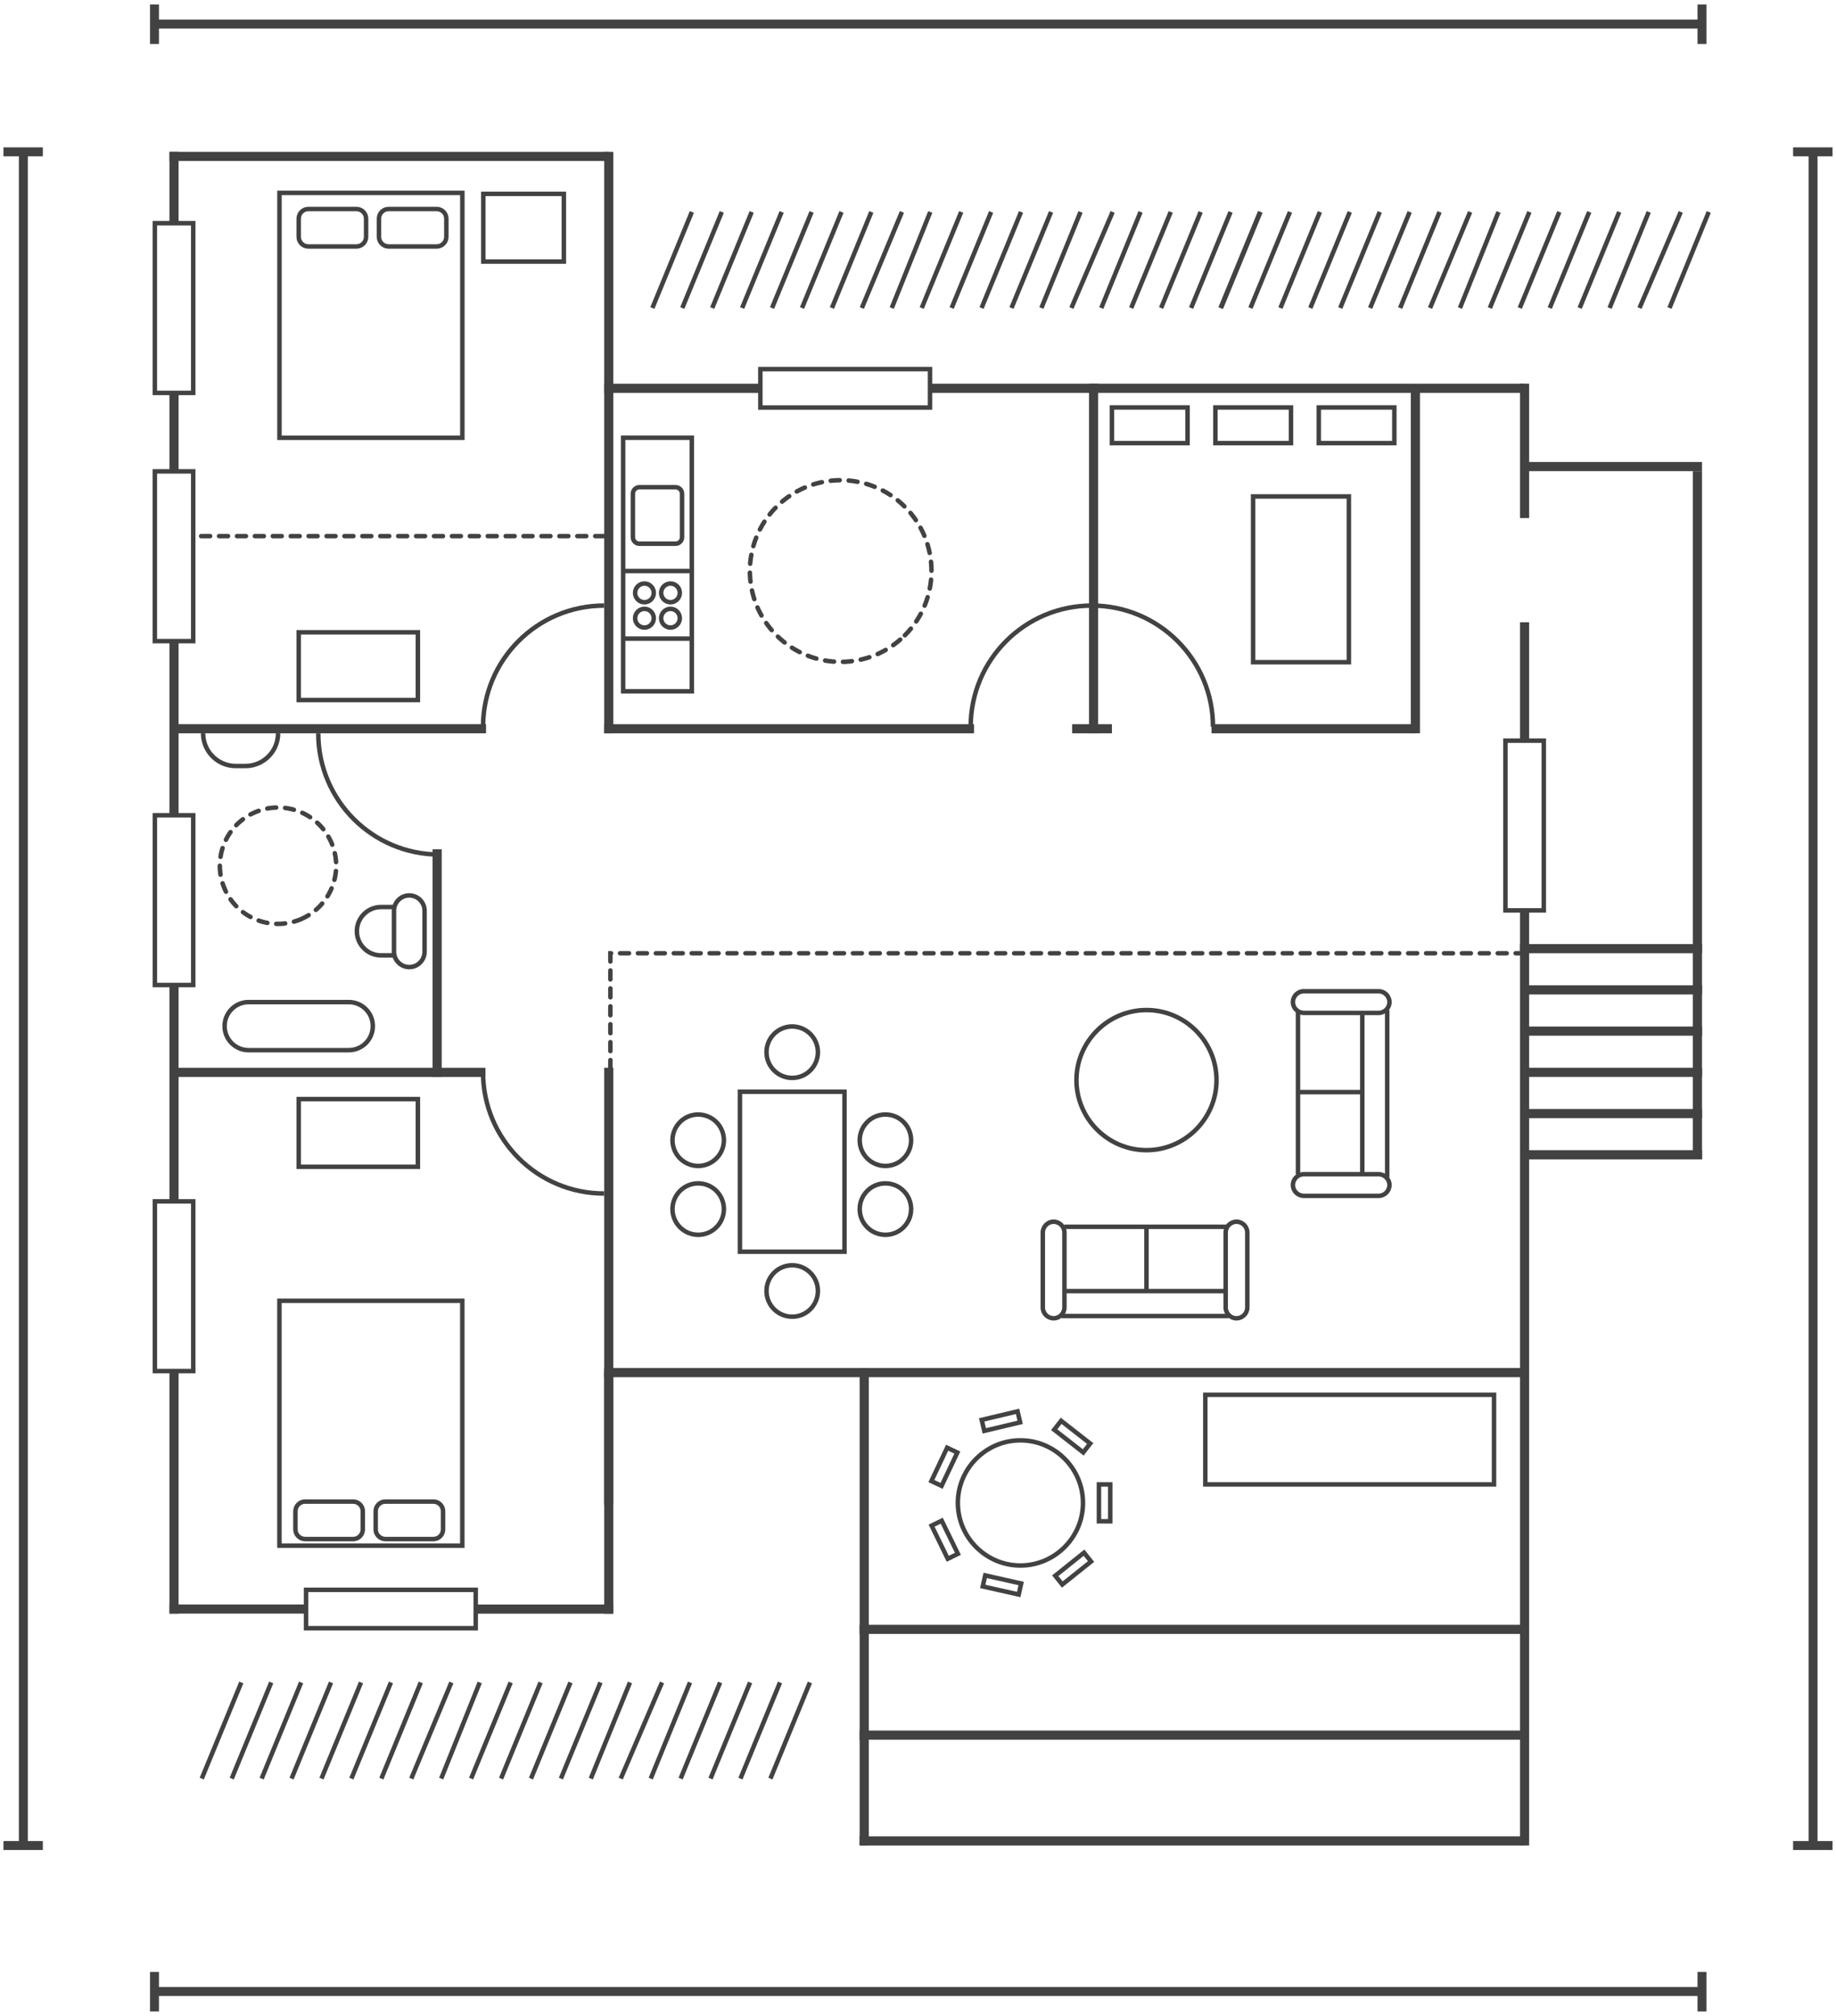 <svg width="205" height="225" viewBox="0 0 205 225" fill="none" xmlns="http://www.w3.org/2000/svg">
<path d="M202.438 16.946V205.981" stroke="#424242" stroke-miterlimit="10"/>
<path d="M204.614 16.946H200.208" stroke="#424242" stroke-miterlimit="10"/>
<path d="M204.614 205.981H200.208" stroke="#424242" stroke-miterlimit="10"/>
<path d="M17.249 2.684H190.039" stroke="#424242" stroke-miterlimit="10"/>
<path d="M17.249 0.5V4.906" stroke="#424242" stroke-miterlimit="10"/>
<path d="M190.039 0.5V4.906" stroke="#424242" stroke-miterlimit="10"/>
<path d="M17.249 222.271H190.039" stroke="#424242" stroke-miterlimit="10"/>
<path d="M17.249 220.094V224.5" stroke="#424242" stroke-miterlimit="10"/>
<path d="M190.039 220.094V224.5" stroke="#424242" stroke-miterlimit="10"/>
<path d="M2.607 16.946V205.981" stroke="#424242" stroke-miterlimit="10"/>
<path d="M4.784 16.946H0.386" stroke="#424242" stroke-miterlimit="10"/>
<path d="M4.784 205.981H0.385" stroke="#424242" stroke-miterlimit="10"/>
<path d="M26.941 187.783L22.527 198.511" stroke="#424242" stroke-width="0.5" stroke-miterlimit="10"/>
<path d="M30.281 187.783L25.875 198.511" stroke="#424242" stroke-width="0.5" stroke-miterlimit="10"/>
<path d="M33.621 187.783L29.215 198.511" stroke="#424242" stroke-width="0.5" stroke-miterlimit="10"/>
<path d="M36.961 187.783L32.555 198.511" stroke="#424242" stroke-width="0.5" stroke-miterlimit="10"/>
<path d="M40.308 187.783L35.895 198.511" stroke="#424242" stroke-width="0.5" stroke-miterlimit="10"/>
<path d="M43.648 187.783L39.235 198.511" stroke="#424242" stroke-width="0.5" stroke-miterlimit="10"/>
<path d="M46.981 187.783L42.582 198.511" stroke="#424242" stroke-width="0.5" stroke-miterlimit="10"/>
<path d="M50.395 187.783L45.922 198.511" stroke="#424242" stroke-width="0.5" stroke-miterlimit="10"/>
<path d="M53.564 187.783L49.262 198.511" stroke="#424242" stroke-width="0.5" stroke-miterlimit="10"/>
<path d="M57.016 187.783L52.602 198.511" stroke="#424242" stroke-width="0.5" stroke-miterlimit="10"/>
<path d="M60.355 187.783L55.949 198.511" stroke="#424242" stroke-width="0.5" stroke-miterlimit="10"/>
<path d="M63.695 187.783L59.289 198.511" stroke="#424242" stroke-width="0.5" stroke-miterlimit="10"/>
<path d="M67.043 187.783L62.629 198.511" stroke="#424242" stroke-width="0.5" stroke-miterlimit="10"/>
<path d="M70.338 187.783L65.969 198.511" stroke="#424242" stroke-width="0.5" stroke-miterlimit="10"/>
<path d="M73.916 187.783L69.309 198.511" stroke="#424242" stroke-width="0.5" stroke-miterlimit="10"/>
<path d="M77.04 187.783L72.657 198.511" stroke="#424242" stroke-width="0.5" stroke-miterlimit="10"/>
<path d="M80.403 187.783L75.996 198.511" stroke="#424242" stroke-width="0.5" stroke-miterlimit="10"/>
<path d="M83.75 187.783L79.336 198.511" stroke="#424242" stroke-width="0.5" stroke-miterlimit="10"/>
<path d="M87.09 187.783L82.676 198.511" stroke="#424242" stroke-width="0.5" stroke-miterlimit="10"/>
<path d="M90.43 187.783L86.024 198.511" stroke="#424242" stroke-width="0.5" stroke-miterlimit="10"/>
<path d="M77.249 23.656L72.843 34.377" stroke="#424242" stroke-width="0.5" stroke-miterlimit="10"/>
<path d="M80.589 23.656L76.183 34.377" stroke="#424242" stroke-width="0.5" stroke-miterlimit="10"/>
<path d="M83.929 23.656L79.523 34.377" stroke="#424242" stroke-width="0.5" stroke-miterlimit="10"/>
<path d="M87.276 23.656L82.863 34.377" stroke="#424242" stroke-width="0.5" stroke-miterlimit="10"/>
<path d="M90.616 23.656L86.203 34.377" stroke="#424242" stroke-width="0.5" stroke-miterlimit="10"/>
<path d="M93.956 23.656L89.55 34.377" stroke="#424242" stroke-width="0.5" stroke-miterlimit="10"/>
<path d="M97.289 23.656L92.89 34.377" stroke="#424242" stroke-width="0.5" stroke-miterlimit="10"/>
<path d="M100.703 23.656L96.23 34.377" stroke="#424242" stroke-width="0.5" stroke-miterlimit="10"/>
<path d="M103.871 23.656L99.57 34.377" stroke="#424242" stroke-width="0.5" stroke-miterlimit="10"/>
<path d="M107.323 23.656L102.917 34.377" stroke="#424242" stroke-width="0.5" stroke-miterlimit="10"/>
<path d="M110.663 23.656L106.257 34.377" stroke="#424242" stroke-width="0.5" stroke-miterlimit="10"/>
<path d="M114.003 23.656L109.597 34.377" stroke="#424242" stroke-width="0.5" stroke-miterlimit="10"/>
<path d="M117.358 23.656L112.937 34.377" stroke="#424242" stroke-width="0.5" stroke-miterlimit="10"/>
<path d="M120.646 23.656L116.277 34.377" stroke="#424242" stroke-width="0.5" stroke-miterlimit="10"/>
<path d="M124.232 23.656L119.625 34.377" stroke="#424242" stroke-width="0.5" stroke-miterlimit="10"/>
<path d="M127.348 23.656L122.964 34.377" stroke="#424242" stroke-width="0.5" stroke-miterlimit="10"/>
<path d="M130.718 23.656L126.304 34.377" stroke="#424242" stroke-width="0.5" stroke-miterlimit="10"/>
<path d="M134.058 23.656L129.644 34.377" stroke="#424242" stroke-width="0.5" stroke-miterlimit="10"/>
<path d="M137.398 23.656L132.992 34.377" stroke="#424242" stroke-width="0.5" stroke-miterlimit="10"/>
<path d="M140.738 23.656L136.332 34.377" stroke="#424242" stroke-width="0.5" stroke-miterlimit="10"/>
<path d="M140.693 23.656L136.279 34.377" stroke="#424242" stroke-width="0.5" stroke-miterlimit="10"/>
<path d="M144.033 23.656L139.619 34.377" stroke="#424242" stroke-width="0.5" stroke-miterlimit="10"/>
<path d="M147.373 23.656L142.967 34.377" stroke="#424242" stroke-width="0.5" stroke-miterlimit="10"/>
<path d="M150.713 23.656L146.307 34.377" stroke="#424242" stroke-width="0.5" stroke-miterlimit="10"/>
<path d="M154.06 23.656L149.647 34.377" stroke="#424242" stroke-width="0.5" stroke-miterlimit="10"/>
<path d="M157.4 23.656L152.987 34.377" stroke="#424242" stroke-width="0.5" stroke-miterlimit="10"/>
<path d="M160.733 23.656L156.334 34.377" stroke="#424242" stroke-width="0.5" stroke-miterlimit="10"/>
<path d="M164.147 23.656L159.674 34.377" stroke="#424242" stroke-width="0.5" stroke-miterlimit="10"/>
<path d="M167.316 23.656L163.014 34.377" stroke="#424242" stroke-width="0.5" stroke-miterlimit="10"/>
<path d="M170.767 23.656L166.354 34.377" stroke="#424242" stroke-width="0.5" stroke-miterlimit="10"/>
<path d="M174.107 23.656L169.694 34.377" stroke="#424242" stroke-width="0.5" stroke-miterlimit="10"/>
<path d="M177.447 23.656L173.041 34.377" stroke="#424242" stroke-width="0.5" stroke-miterlimit="10"/>
<path d="M180.795 23.656L176.381 34.377" stroke="#424242" stroke-width="0.5" stroke-miterlimit="10"/>
<path d="M184.09 23.656L179.721 34.377" stroke="#424242" stroke-width="0.5" stroke-miterlimit="10"/>
<path d="M187.668 23.656L183.061 34.377" stroke="#424242" stroke-width="0.5" stroke-miterlimit="10"/>
<path d="M190.792 23.656L186.408 34.377" stroke="#424242" stroke-width="0.5" stroke-miterlimit="10"/>
<path d="M94.292 121.849H82.617V139.704H94.292V121.849Z" stroke="#424242" stroke-width="0.5" stroke-miterlimit="10"/>
<path d="M91.324 117.435C91.324 119.016 90.042 120.306 88.454 120.306C86.866 120.306 85.584 119.023 85.584 117.435C85.584 115.847 86.866 114.565 88.454 114.565C90.042 114.573 91.324 115.855 91.324 117.435Z" stroke="#424242" stroke-width="0.5" stroke-miterlimit="10"/>
<path d="M91.324 144.088C91.324 145.668 90.042 146.958 88.454 146.958C86.866 146.958 85.584 145.676 85.584 144.088C85.584 142.5 86.866 141.218 88.454 141.218C90.042 141.218 91.324 142.507 91.324 144.088Z" stroke="#424242" stroke-width="0.5" stroke-miterlimit="10"/>
<path d="M101.732 134.948C101.732 136.535 100.45 137.818 98.862 137.818C97.274 137.818 95.991 136.535 95.991 134.948C95.991 133.367 97.274 132.077 98.862 132.077C100.45 132.077 101.732 133.36 101.732 134.948Z" stroke="#424242" stroke-width="0.5" stroke-miterlimit="10"/>
<path d="M101.732 127.261C101.732 128.842 100.45 130.132 98.862 130.132C97.274 130.132 95.991 128.849 95.991 127.261C95.991 125.681 97.274 124.391 98.862 124.391C100.45 124.391 101.732 125.681 101.732 127.261Z" stroke="#424242" stroke-width="0.5" stroke-miterlimit="10"/>
<path d="M80.827 134.948C80.827 136.535 79.545 137.818 77.957 137.818C76.369 137.818 75.087 136.535 75.087 134.948C75.087 133.367 76.369 132.077 77.957 132.077C79.545 132.077 80.827 133.36 80.827 134.948Z" stroke="#424242" stroke-width="0.5" stroke-miterlimit="10"/>
<path d="M80.827 127.261C80.827 128.842 79.545 130.132 77.957 130.132C76.369 130.132 75.087 128.849 75.087 127.261C75.087 125.681 76.369 124.391 77.957 124.391C79.545 124.399 80.827 125.681 80.827 127.261Z" stroke="#424242" stroke-width="0.5" stroke-miterlimit="10"/>
<path d="M144.361 111.844C144.361 111.18 144.905 110.636 145.569 110.636H153.934C154.597 110.636 155.141 111.18 155.141 111.844C155.141 112.507 154.597 113.052 153.934 113.052H145.569C144.905 113.044 144.361 112.507 144.361 111.844Z" stroke="#424242" stroke-width="0.5" stroke-miterlimit="10"/>
<path d="M144.361 132.264C144.361 131.6 144.905 131.056 145.569 131.056H153.934C154.597 131.056 155.141 131.6 155.141 132.264C155.141 132.927 154.597 133.471 153.934 133.471H145.569C144.905 133.464 144.361 132.92 144.361 132.264Z" stroke="#424242" stroke-width="0.5" stroke-miterlimit="10"/>
<path d="M154.888 112.731V131.377" stroke="#424242" stroke-width="0.5" stroke-miterlimit="10"/>
<path d="M152.107 113.044V131.056" stroke="#424242" stroke-width="0.5" stroke-miterlimit="10"/>
<path d="M144.928 112.731V131.056" stroke="#424242" stroke-width="0.5" stroke-miterlimit="10"/>
<path d="M144.928 121.894H152.107" stroke="#424242" stroke-width="0.5" stroke-miterlimit="10"/>
<path d="M138.061 136.357C138.725 136.357 139.269 136.901 139.269 137.565V145.929C139.269 146.593 138.725 147.137 138.061 147.137C137.398 147.137 136.854 146.593 136.854 145.929V137.565C136.854 136.901 137.398 136.357 138.061 136.357Z" stroke="#424242" stroke-width="0.5" stroke-miterlimit="10"/>
<path d="M117.641 136.357C118.305 136.357 118.849 136.901 118.849 137.565V145.929C118.849 146.593 118.305 147.137 117.641 147.137C116.978 147.137 116.434 146.593 116.434 145.929V137.565C116.441 136.901 116.978 136.357 117.641 136.357Z" stroke="#424242" stroke-width="0.5" stroke-miterlimit="10"/>
<path d="M137.174 146.884H118.529" stroke="#424242" stroke-width="0.5" stroke-miterlimit="10"/>
<path d="M136.853 144.103H118.849" stroke="#424242" stroke-width="0.5" stroke-miterlimit="10"/>
<path d="M137.174 136.923H118.849" stroke="#424242" stroke-width="0.5" stroke-miterlimit="10"/>
<path d="M128.012 136.923V144.103" stroke="#424242" stroke-width="0.5" stroke-miterlimit="10"/>
<path d="M45.698 107.937C44.759 107.937 43.991 107.17 43.991 106.23V101.645C43.991 100.706 44.759 99.938 45.698 99.938C46.638 99.938 47.406 100.706 47.406 101.645V106.23C47.406 107.17 46.638 107.937 45.698 107.937Z" stroke="#424242" stroke-width="0.5" stroke-miterlimit="10"/>
<path d="M43.984 101.235H42.545C41.054 101.235 39.846 102.443 39.846 103.934C39.846 105.425 41.054 106.633 42.545 106.633H43.984" stroke="#424242" stroke-width="0.5" stroke-miterlimit="10"/>
<path d="M31.204 21.528V48.859H51.624V21.528H31.204Z" stroke="#424242" stroke-width="0.5" stroke-miterlimit="10"/>
<path d="M40.875 24.401V26.437C40.875 27.026 40.39 27.51 39.801 27.51H34.426C33.837 27.51 33.352 27.026 33.352 26.437V24.401C33.352 23.812 33.837 23.328 34.426 23.328H39.801C40.39 23.328 40.875 23.812 40.875 24.401Z" stroke="#424242" stroke-width="0.5" stroke-miterlimit="10"/>
<path d="M49.836 24.401V26.437C49.836 27.026 49.351 27.51 48.762 27.51H43.387C42.798 27.51 42.314 27.026 42.314 26.437V24.401C42.314 23.812 42.798 23.328 43.387 23.328H48.762C49.351 23.328 49.836 23.812 49.836 24.401Z" stroke="#424242" stroke-width="0.5" stroke-miterlimit="10"/>
<path d="M51.62 172.513L51.62 145.182H31.2L31.2 172.513H51.62Z" stroke="#424242" stroke-width="0.5" stroke-miterlimit="10"/>
<path d="M41.948 170.703V168.668C41.948 168.079 42.433 167.594 43.022 167.594H48.397C48.986 167.594 49.471 168.079 49.471 168.668V170.703C49.471 171.292 48.986 171.777 48.397 171.777H43.022C42.433 171.769 41.948 171.292 41.948 170.703Z" stroke="#424242" stroke-width="0.5" stroke-miterlimit="10"/>
<path d="M32.987 170.703V168.668C32.987 168.079 33.472 167.594 34.061 167.594H39.436C40.025 167.594 40.51 168.079 40.51 168.668V170.703C40.51 171.292 40.025 171.777 39.436 171.777H34.061C33.472 171.769 32.987 171.292 32.987 170.703Z" stroke="#424242" stroke-width="0.5" stroke-miterlimit="10"/>
<path d="M67.478 17.468L19.423 17.468V17.447L67.478 17.447V17.468Z" fill="#424242" stroke="#424242"/>
<path d="M84.395 43.35H67.965V43.329H84.395V43.35Z" fill="#424242" stroke="#424242"/>
<path d="M169.734 43.349L104.345 43.349V43.328L169.734 43.328V43.349Z" fill="#424242" stroke="#424242"/>
<path d="M53.77 81.344H19.932V81.323H53.77V81.344Z" fill="#424242" stroke="#424242"/>
<path d="M108.257 81.348H67.963V81.327H108.257V81.348Z" fill="#424242" stroke="#424242"/>
<path d="M157.543 81.347H135.774V81.326H157.543V81.347Z" fill="#424242" stroke="#424242"/>
<path d="M123.652 81.348H120.209V81.327H123.652V81.348Z" fill="#424242" stroke="#424242"/>
<path d="M53.703 119.698H19.932V119.677H53.703V119.698Z" fill="#424242" stroke="#424242"/>
<path d="M169.731 153.209H67.96V153.187H169.731V153.209Z" fill="#424242" stroke="#424242"/>
<path d="M169.726 205.476H96.479V205.455H169.726V205.476Z" fill="#424242" stroke="#424242"/>
<path d="M169.731 193.67H96.484V193.648H169.731V193.67Z" fill="#424242" stroke="#424242"/>
<path d="M169.728 181.863H96.481V181.842H169.728V181.863Z" fill="#424242" stroke="#424242"/>
<path d="M189.539 52.085H170.731V52.064H189.539V52.085Z" fill="#424242" stroke="#424242"/>
<path d="M189.543 105.893H170.735V105.872H189.543V105.893Z" fill="#424242" stroke="#424242"/>
<path d="M189.543 110.493H170.734V110.472H189.543V110.493Z" fill="#424242" stroke="#424242"/>
<path d="M189.542 115.094H170.734V115.073H189.542V115.094Z" fill="#424242" stroke="#424242"/>
<path d="M189.541 119.694H170.733V119.673H189.541V119.694Z" fill="#424242" stroke="#424242"/>
<path d="M189.541 124.295H170.732V124.274H189.541V124.295Z" fill="#424242" stroke="#424242"/>
<path d="M189.54 128.896H170.732V128.874H189.54V128.896Z" fill="#424242" stroke="#424242"/>
<path d="M19.419 133.583V110.435H19.441V133.583H19.419Z" fill="#424242" stroke="#424242"/>
<path d="M19.419 90.492V72.056H19.441V90.492H19.419Z" fill="#424242" stroke="#424242"/>
<path d="M19.419 52.112V44.352H19.441V52.112H19.419Z" fill="#424242" stroke="#424242"/>
<path d="M19.419 24.409V17.446H19.441V24.409H19.419Z" fill="#424242" stroke="#424242"/>
<path d="M19.419 179.597V153.527H19.441V179.597H19.419Z" fill="#424242" stroke="#424242"/>
<path d="M170.216 57.323V43.323H170.237V57.323H170.216Z" fill="#424242" stroke="#424242"/>
<path d="M170.216 82.171V69.953H170.237V82.171H170.216Z" fill="#424242" stroke="#424242"/>
<path d="M170.216 105.894V102.115H170.237V105.894H170.216Z" fill="#424242" stroke="#424242"/>
<path d="M158.027 81.344V43.838H158.048V81.344H158.027Z" fill="#424242" stroke="#424242"/>
<path d="M170.216 205.474V105.865H170.237V205.474H170.216Z" fill="#424242" stroke="#424242"/>
<path d="M96.484 205.481V153.184H96.505V205.481H96.484Z" fill="#424242" stroke="#424242"/>
<path d="M189.518 128.894V53.082H189.539V128.894H189.518Z" fill="#424242" stroke="#424242"/>
<path d="M67.96 81.344V17.446H67.982V81.344H67.96Z" fill="#424242" stroke="#424242"/>
<path d="M48.8 119.694V95.294H48.822V119.694H48.8Z" fill="#424242" stroke="#424242"/>
<path d="M122.093 81.344V43.323H122.114V81.344H122.093Z" fill="#424242" stroke="#424242"/>
<path d="M67.96 167.445V119.672H67.982V167.445H67.96Z" fill="#424242" stroke="#424242"/>
<path d="M67.96 179.604V153.698H67.982V179.604H67.96Z" fill="#424242" stroke="#424242"/>
<path d="M33.677 179.597H19.424V179.576H33.677V179.597Z" fill="#424242" stroke="#424242"/>
<path d="M67.985 179.604H53.62V179.582H67.985V179.604Z" fill="#424242" stroke="#424242"/>
<path d="M53.116 177.442H34.172V181.729H53.116V177.442Z" stroke="#424242" stroke-width="0.5" stroke-miterlimit="10"/>
<path d="M21.579 153.03L21.579 134.086H17.292L17.292 153.03H21.579Z" stroke="#424242" stroke-width="0.5" stroke-miterlimit="10"/>
<path d="M21.578 109.938L21.578 90.994H17.291L17.291 109.938H21.578Z" stroke="#424242" stroke-width="0.5" stroke-miterlimit="10"/>
<path d="M21.576 43.853L21.576 24.909H17.289L17.289 43.853H21.576Z" stroke="#424242" stroke-width="0.5" stroke-miterlimit="10"/>
<path d="M103.842 41.198H84.898V45.485H103.842V41.198Z" stroke="#424242" stroke-width="0.5" stroke-miterlimit="10"/>
<path d="M172.374 101.611V82.667H168.088V101.611H172.374Z" stroke="#424242" stroke-width="0.5" stroke-miterlimit="10"/>
<path d="M21.574 71.555L21.574 52.611H17.287L17.287 71.555H21.574Z" stroke="#424242" stroke-width="0.5" stroke-miterlimit="10"/>
<path d="M49.061 95.375C41.59 95.375 35.537 89.322 35.537 81.851" stroke="#424242" stroke-width="0.5" stroke-miterlimit="10"/>
<path d="M53.936 81.114C53.936 73.643 59.99 67.59 67.46 67.59" stroke="#424242" stroke-width="0.5" stroke-miterlimit="10"/>
<path d="M108.382 81.114C108.382 73.643 114.436 67.59 121.906 67.59" stroke="#424242" stroke-width="0.5" stroke-miterlimit="10"/>
<path d="M135.437 81.114C135.437 73.643 129.383 67.59 121.913 67.59" stroke="#424242" stroke-width="0.5" stroke-miterlimit="10"/>
<path d="M67.46 133.211C59.99 133.211 53.936 127.157 53.936 119.687" stroke="#424242" stroke-width="0.5" stroke-miterlimit="10"/>
<path d="M46.66 70.572H33.352V78.131H46.66V70.572Z" stroke="#424242" stroke-width="0.5" stroke-miterlimit="10"/>
<path d="M46.66 122.669H33.352V130.229H46.66V122.669Z" stroke="#424242" stroke-width="0.5" stroke-miterlimit="10"/>
<path d="M62.957 21.636H53.966V29.195H62.957V21.636Z" stroke="#424242" stroke-width="0.5" stroke-miterlimit="10"/>
<path d="M128.012 128.372C123.71 128.372 120.191 124.853 120.191 120.552C120.191 116.25 123.71 112.731 128.012 112.731C132.313 112.731 135.832 116.25 135.832 120.552C135.832 124.853 132.313 128.372 128.012 128.372Z" stroke="#424242" stroke-width="0.5" stroke-miterlimit="10"/>
<path d="M113.936 174.729C110.089 174.729 106.95 171.583 106.95 167.743C106.95 163.896 110.097 160.758 113.936 160.758C117.783 160.758 120.922 163.904 120.922 167.743C120.922 171.583 117.775 174.729 113.936 174.729Z" stroke="#424242" stroke-width="0.5" stroke-miterlimit="10"/>
<path d="M123.963 165.678H122.703V169.793H123.963V165.678Z" stroke="#424242" stroke-width="0.5" stroke-miterlimit="10"/>
<path d="M121.824 174.281L121.036 173.297L117.824 175.869L118.611 176.852L121.824 174.281Z" stroke="#424242" stroke-width="0.5" stroke-miterlimit="10"/>
<path d="M113.744 177.966L114.02 176.736L110.005 175.835L109.729 177.064L113.744 177.966Z" stroke="#424242" stroke-width="0.5" stroke-miterlimit="10"/>
<path d="M105.823 173.978L106.955 173.425L105.15 169.727L104.018 170.28L105.823 173.978Z" stroke="#424242" stroke-width="0.5" stroke-miterlimit="10"/>
<path d="M103.994 165.303L105.133 165.842L106.893 162.122L105.754 161.583L103.994 165.303Z" stroke="#424242" stroke-width="0.5" stroke-miterlimit="10"/>
<path d="M109.611 158.474L109.902 159.7L113.906 158.749L113.615 157.523L109.611 158.474Z" stroke="#424242" stroke-width="0.5" stroke-miterlimit="10"/>
<path d="M118.482 158.579L117.706 159.572L120.95 162.104L121.726 161.111L118.482 158.579Z" stroke="#424242" stroke-width="0.5" stroke-miterlimit="10"/>
<path d="M166.816 155.673H134.58V165.678H166.816V155.673Z" stroke="#424242" stroke-width="0.5" stroke-miterlimit="10"/>
<path d="M170.231 106.394H68.153V119.172" stroke="#424242" stroke-width="0.5" stroke-miterlimit="10" stroke-linecap="round" stroke-dasharray="1 1"/>
<path d="M67.46 59.836H21.573" stroke="#424242" stroke-width="0.5" stroke-miterlimit="10" stroke-linecap="round" stroke-dasharray="1 1"/>
<path d="M33.575 102.601C36.877 101.201 38.419 97.39 37.02 94.088C35.62 90.786 31.809 89.244 28.507 90.644C25.205 92.043 23.663 95.854 25.062 99.156C26.462 102.458 30.273 104 33.575 102.601Z" stroke="#424242" stroke-width="0.5" stroke-miterlimit="10" stroke-linecap="round" stroke-dasharray="1 1"/>
<path d="M22.677 81.844C22.677 83.864 24.309 85.497 26.33 85.497H27.396C29.416 85.497 31.049 83.864 31.049 81.844" stroke="#424242" stroke-width="0.5" stroke-miterlimit="10"/>
<path d="M38.944 111.844H27.761C26.277 111.844 25.077 113.044 25.077 114.528C25.077 116.011 26.277 117.212 27.761 117.212H38.944C40.428 117.212 41.628 116.011 41.628 114.528C41.635 113.044 40.428 111.844 38.944 111.844Z" stroke="#424242" stroke-width="0.5" stroke-miterlimit="10"/>
<path d="M150.608 55.408H139.918V73.912H150.608V55.408Z" stroke="#424242" stroke-width="0.5" stroke-miterlimit="10"/>
<path d="M132.597 45.477H124.157V49.459H132.597V45.477Z" stroke="#424242" stroke-width="0.5" stroke-miterlimit="10"/>
<path d="M144.145 45.477H135.705V49.459H144.145V45.477Z" stroke="#424242" stroke-width="0.5" stroke-miterlimit="10"/>
<path d="M155.685 45.477H147.246V49.459H155.685V45.477Z" stroke="#424242" stroke-width="0.5" stroke-miterlimit="10"/>
<path d="M77.249 48.855H69.578V77.155H77.249V48.855Z" stroke="#424242" stroke-width="0.5" stroke-miterlimit="10"/>
<path d="M72.999 66.173C72.999 66.747 72.53 67.217 71.956 67.217C71.382 67.217 70.912 66.747 70.912 66.173C70.912 65.599 71.382 65.129 71.956 65.129C72.53 65.129 72.999 65.599 72.999 66.173Z" stroke="#424242" stroke-width="0.5" stroke-miterlimit="10"/>
<path d="M75.907 66.173C75.907 66.747 75.437 67.217 74.863 67.217C74.289 67.217 73.82 66.747 73.82 66.173C73.82 65.599 74.289 65.129 74.863 65.129C75.445 65.129 75.907 65.599 75.907 66.173Z" stroke="#424242" stroke-width="0.5" stroke-miterlimit="10"/>
<path d="M72.999 68.999C72.999 69.573 72.53 70.042 71.956 70.042C71.382 70.042 70.912 69.573 70.912 68.999C70.912 68.425 71.382 67.955 71.956 67.955C72.53 67.955 72.999 68.425 72.999 68.999Z" stroke="#424242" stroke-width="0.5" stroke-miterlimit="10"/>
<path d="M75.907 68.999C75.907 69.573 75.437 70.042 74.863 70.042C74.289 70.042 73.82 69.573 73.82 68.999C73.82 68.425 74.289 67.955 74.863 67.955C75.445 67.955 75.907 68.425 75.907 68.999Z" stroke="#424242" stroke-width="0.5" stroke-miterlimit="10"/>
<path d="M69.578 63.735H77.249" stroke="#424242" stroke-width="0.5" stroke-miterlimit="10"/>
<path d="M69.578 71.28H77.249" stroke="#424242" stroke-width="0.5" stroke-miterlimit="10"/>
<path d="M75.43 60.686H71.389C70.994 60.686 70.666 60.365 70.666 59.963V55.102C70.666 54.707 70.987 54.379 71.389 54.379H75.43C75.825 54.379 76.153 54.7 76.153 55.102V59.963C76.153 60.365 75.825 60.686 75.43 60.686Z" stroke="#424242" stroke-width="0.5" stroke-miterlimit="10"/>
<path d="M101.036 70.904C104.995 66.944 104.995 60.525 101.036 56.565C97.076 52.606 90.656 52.606 86.697 56.565C82.737 60.525 82.737 66.944 86.697 70.904C90.656 74.863 97.076 74.863 101.036 70.904Z" stroke="#424242" stroke-width="0.5" stroke-miterlimit="10" stroke-linecap="round" stroke-dasharray="1 1"/>
</svg>
